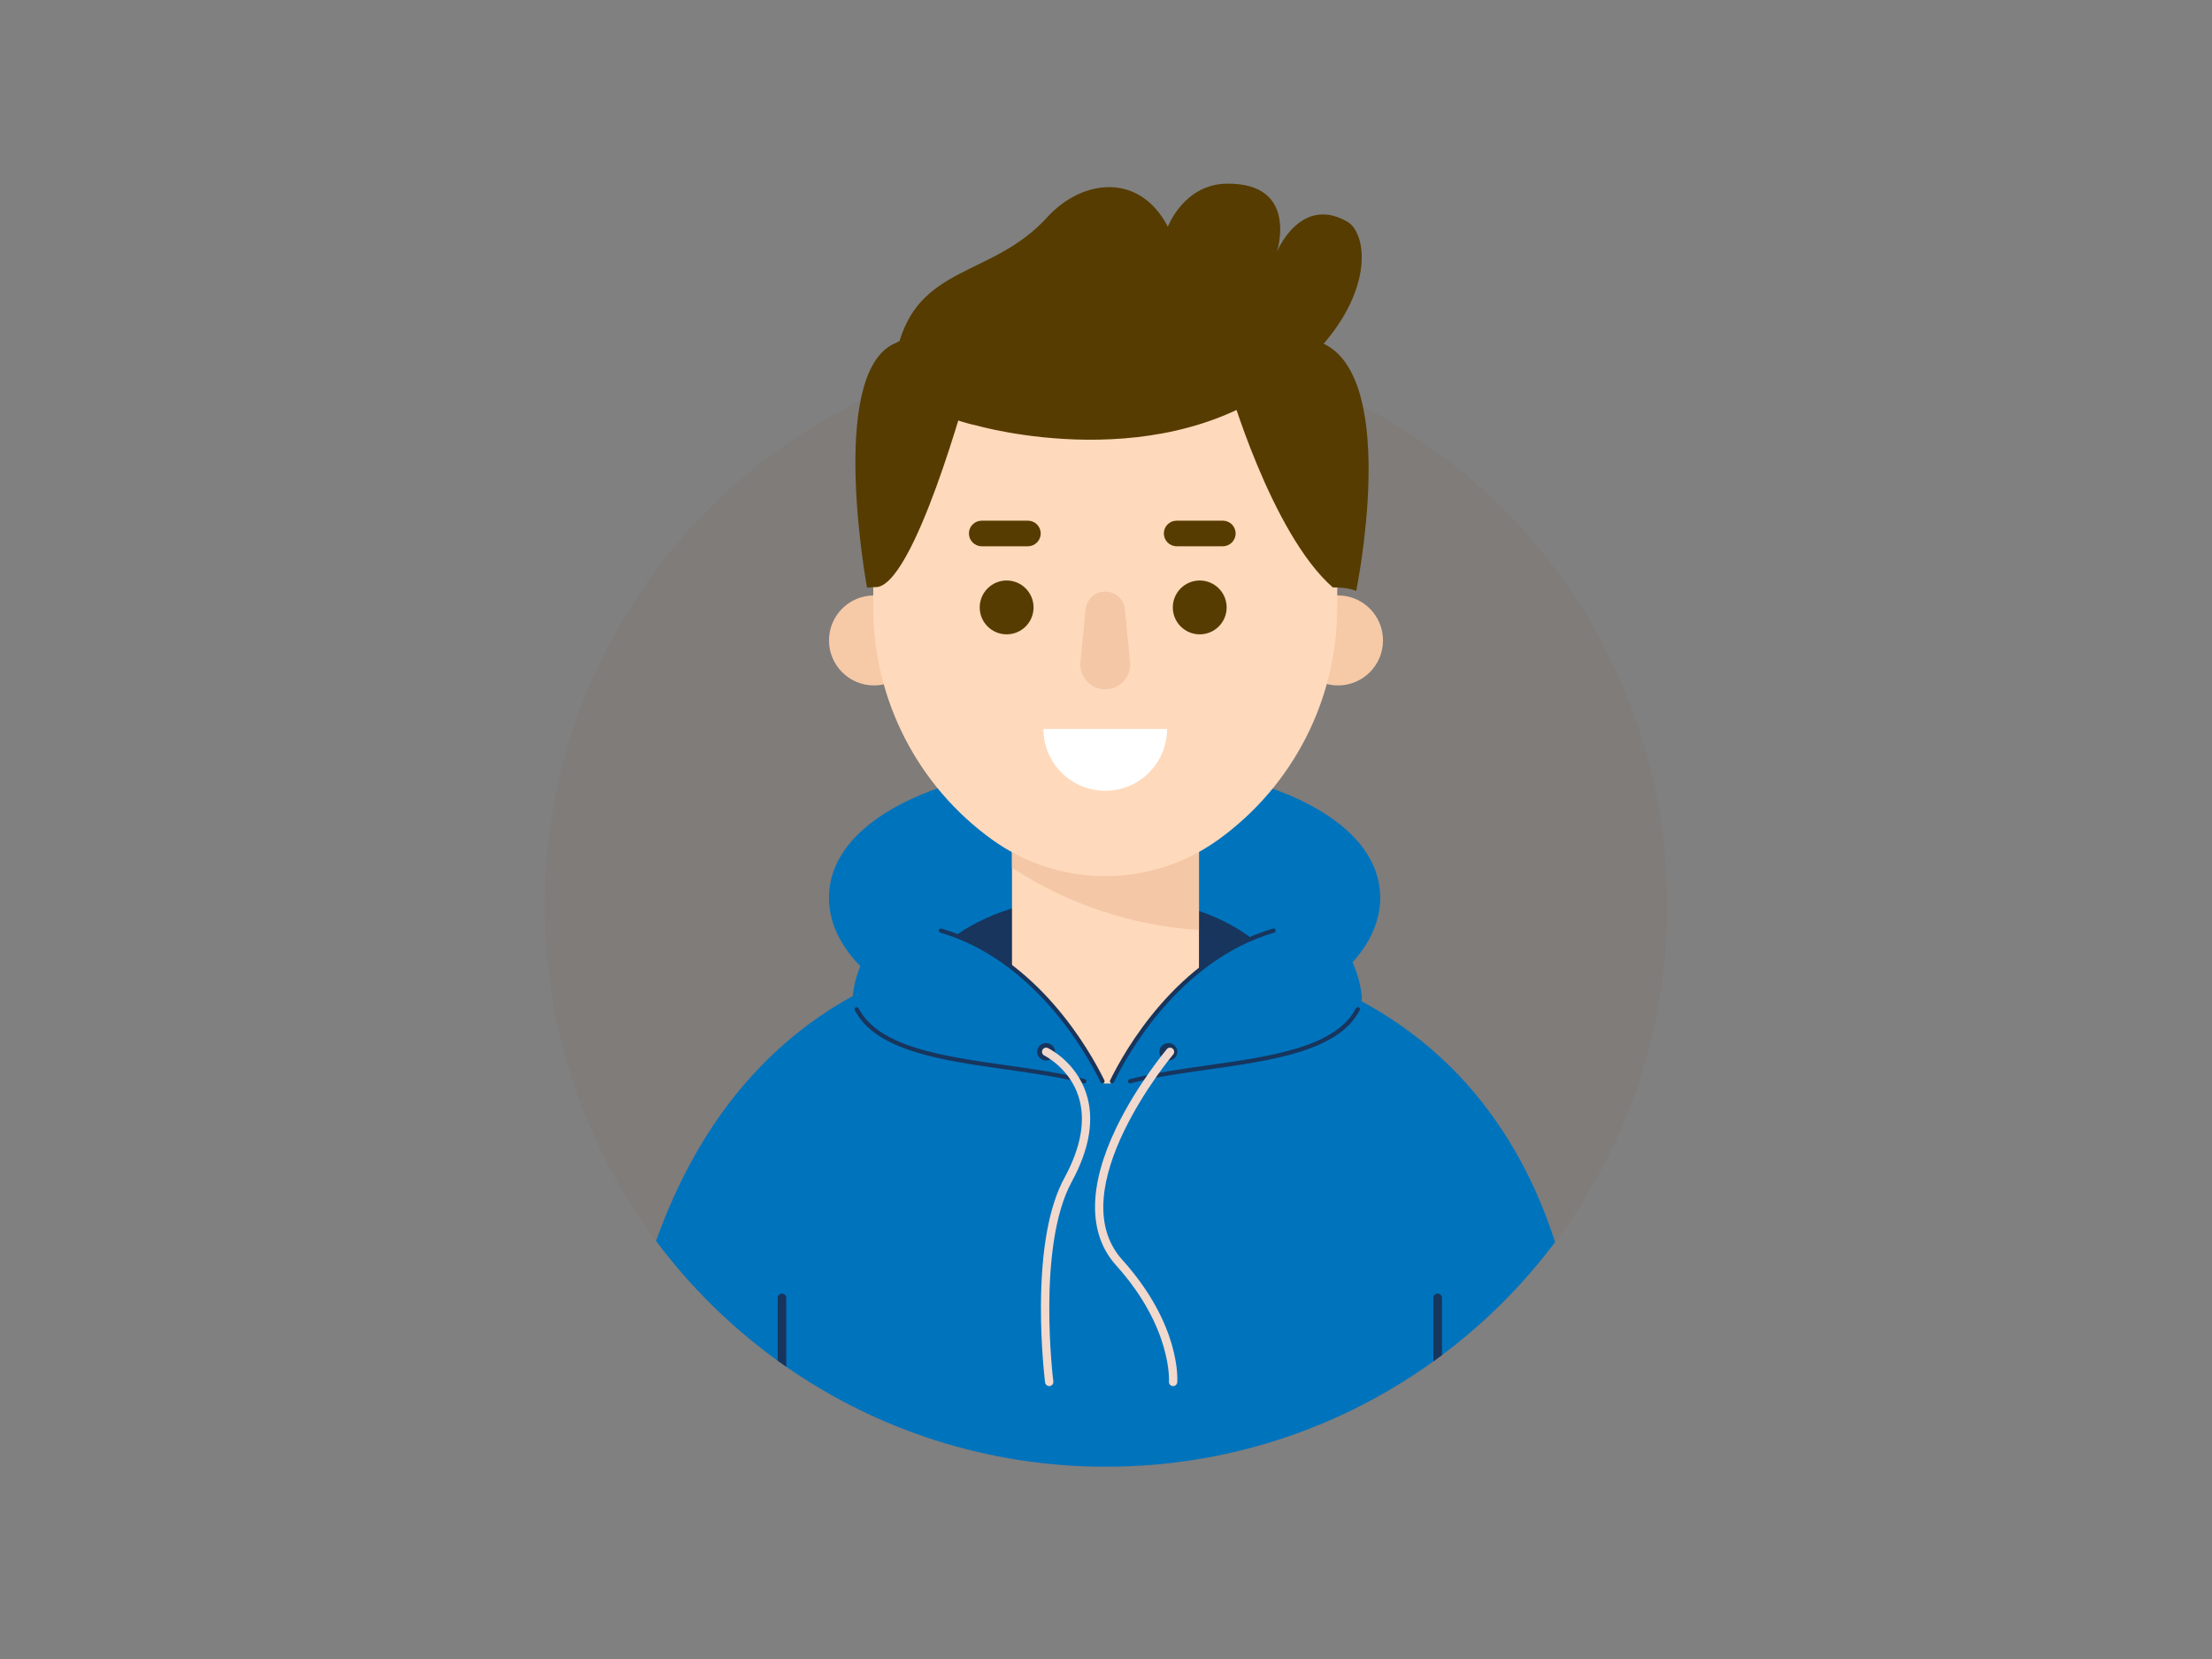 <svg xmlns="http://www.w3.org/2000/svg" xmlns:xlink="http://www.w3.org/1999/xlink" viewBox="0 0 800 600" width="800" height="600" preserveAspectRatio="xMidYMid meet" style="width: 100%; height: 100%; transform: translate3d(0px, 0px, 0px); content-visibility: visible;">
<rect x="0" y="0" width="800" height="600" fill="#808080" stroke="none"/>
<defs>
<clipPath id="__lottie_element_1780"><rect width="800" height="600" x="0" y="0">
</rect>
</clipPath>
<clipPath id="__lottie_element_1788">
<path fill="#ffffff" clip-rule="nonzero" d=" M401.123,209.5 C401.123,209.5 398.877,209.5 398.877,209.5 C380.719,209.5 366,222.386 366,238.281 C366,238.281 366,363.08 366,363.08 C366,378.975 380.719,391.861 398.877,391.861 C398.877,391.861 401.123,391.861 401.123,391.861 C419.281,391.861 434,378.975 434,363.08 C434,363.08 434,238.281 434,238.281 C434,222.386 419.281,209.5 401.123,209.5" fill-opacity="1"></path></clipPath></defs><g clip-path="url(#__lottie_element_1780)"><g transform="matrix(1,0,0,1,400,327.5)" opacity="0.25" style="display: block;"><g opacity="1" transform="matrix(1,0,0,1,0,0)"><path fill="rgb(124,111,102)" fill-opacity="1" d=" M202.96,0 C202.96,45.66 187.87,87.81 162.42,121.72 C150.8,137.21 137.01,150.98 121.51,162.58 C120.48,163.34 119.45,164.1 118.41,164.85 C85.08,188.83 44.19,202.96 0,202.96 C-42.97,202.96 -82.83,189.6 -115.64,166.81 C-116.68,166.09 -117.71,165.36 -118.74,164.61 C-135.51,152.5 -150.35,137.89 -162.72,121.32 C-187.99,87.48 -202.96,45.48 -202.96,0 C-202.96,-112.09 -112.09,-202.96 0,-202.96 C112.09,-202.96 202.96,-112.09 202.96,0z"></path></g></g><g transform="matrix(1,0,0,1,0,0)" opacity="1" style="display: block;"><g opacity="1" transform="matrix(1,0,0,1,399.492,326.962)"><path fill="rgb(0,115,189)" fill-opacity="1" d=" M99.676,-2.282 C99.676,27.183 55.049,51.068 0,51.068 C-55.049,51.068 -99.676,27.183 -99.676,-2.282 C-99.676,-31.746 -55.049,-51.068 0,-51.068 C55.049,-51.068 99.676,-31.746 99.676,-2.282z"></path></g><g opacity="1" transform="matrix(1,0,0,1,398.445,370.774)"><path fill="rgb(23,53,93)" fill-opacity="1" d=" M70.02,-2.095 C70.02,24.951 38.671,46.877 0,46.877 C-38.671,46.877 -70.02,24.951 -70.02,-2.095 C-70.02,-29.141 -38.671,-46.877 0,-46.877 C38.671,-46.877 70.02,-29.141 70.02,-2.095z"></path></g><g opacity="1" transform="matrix(1,0,0,1,399.85,439.14)"><path fill="rgb(0,115,189)" fill-opacity="1" d=" M162.57,10.08 C150.95,25.57 137.16,39.34 121.66,50.94 C120.63,51.7 119.6,52.46 118.56,53.21 C85.23,77.19 44.34,91.32 0.15,91.32 C-42.82,91.32 -82.68,77.96 -115.49,55.17 C-116.53,54.45 -117.56,53.72 -118.59,52.97 C-135.36,40.86 -150.2,26.25 -162.57,9.68 C-147.96,-31.44 -118.91,-74.46 -61.32,-91.32 C-61.32,-91.32 -44.12,-69.9 -44.12,-69.9 C-44.12,-69.9 45.2,-69.9 45.2,-69.9 C45.2,-69.9 64.63,-88.8 64.63,-88.8 C122.47,-70.4 149.88,-29.25 162.57,10.08z"></path></g><g opacity="1" transform="matrix(1,0,0,1,282.81,481.08)"><path fill="rgb(23,53,93)" fill-opacity="1" d=" M1.55,-11.68 C1.55,-11.68 1.55,13.23 1.55,13.23 C0.51,12.51 -0.52,11.78 -1.55,11.03 C-1.55,11.03 -1.55,-11.68 -1.55,-11.68 C-1.55,-12.54 -0.86,-13.23 0,-13.23 C0.85,-13.23 1.55,-12.54 1.55,-11.68z"></path></g><g opacity="1" transform="matrix(1,0,0,1,519.96,480.1)"><path fill="rgb(23,53,93)" fill-opacity="1" d=" M1.55,-10.7 C1.55,-10.7 1.55,9.98 1.55,9.98 C0.52,10.74 -0.51,11.5 -1.55,12.25 C-1.55,12.25 -1.55,-10.7 -1.55,-10.7 C-1.55,-11.56 -0.86,-12.25 0,-12.25 C0.85,-12.25 1.55,-11.56 1.55,-10.7z"></path></g></g><g clip-path="url(#__lottie_element_1788)" transform="matrix(1,0,0,1,0,0)" opacity="1" style="display: block;"><g opacity="1" transform="matrix(1,0,0,1,399.728,301.132)"><path fill="rgb(255,217,187)" fill-opacity="1" d=" M0,90.792 C0,90.792 0,90.792 0,90.792 C-18.723,90.792 -33.9,75.614 -33.9,56.891 C-33.9,56.891 -33.9,-56.891 -33.9,-56.891 C-33.9,-75.614 -18.723,-90.792 0,-90.792 C0,-90.792 0,-90.792 0,-90.792 C18.723,-90.792 33.9,-75.614 33.9,-56.891 C33.9,-56.891 33.9,56.891 33.9,56.891 C33.9,75.614 18.723,90.792 0,90.792z"></path></g><g opacity="1" transform="matrix(1,0,0,1,399.728,273.343)"><path fill="rgb(244,199,166)" fill-opacity="1" d=" M33.898,-29.108 C33.898,-29.108 33.898,63.005 33.898,63.005 C8.974,61.412 -14.194,53.311 -33.898,40.356 C-33.898,40.356 -33.898,-29.108 -33.898,-29.108 C-33.898,-47.826 -18.718,-63.005 0,-63.005 C9.365,-63.005 17.846,-59.214 23.976,-53.071 C30.106,-46.941 33.898,-38.474 33.898,-29.108z"></path></g></g><g transform="matrix(1,0,0,1,0,0)" opacity="1" style="display: block;"><g opacity="1" transform="matrix(1,0,0,1,354.095,365.003)"><path fill="rgb(0,115,189)" fill-opacity="1" d=" M-13.796,-28.44 C26.575,-16.569 45.75,28.44 45.75,28.44 C16.511,17.458 -38.019,23 -45.75,-3.754 C-45.75,-3.754 -45.489,-14.595 -37.999,-24.131"></path></g><g opacity="1" transform="matrix(1,0,0,1,351.016,378.029)"><path fill="rgb(23,53,93)" fill-opacity="1" d=" M41.18,13.782 C41.116,13.782 41.052,13.776 40.988,13.758 C32.518,11.543 22.538,10.129 12.888,8.765 C-10.278,5.488 -34.233,2.1 -41.856,-12.675 C-42.048,-13.047 -41.901,-13.506 -41.527,-13.697 C-41.16,-13.888 -40.699,-13.746 -40.503,-13.371 C-33.241,0.705 -9.682,4.036 13.101,7.258 C22.794,8.632 32.817,10.048 41.372,12.287 C41.779,12.393 42.021,12.807 41.915,13.216 C41.826,13.558 41.517,13.782 41.18,13.782z"></path></g><g opacity="1" transform="matrix(1,0,0,1,369.515,363.808)">
<path fill="rgb(23,53,93)" fill-opacity="1" d=" M29.217,28.003 C28.936,28.003 28.665,27.846 28.533,27.577 C23.583,17.432 4.773,-16.459 -29.432,-26.516 C-29.834,-26.634 -30.064,-27.059 -29.946,-27.461 C-29.828,-27.86 -29.401,-28.087 -29.002,-27.975 C5.799,-17.742 24.88,16.624 29.9,26.911 C30.083,27.289 29.927,27.743 29.549,27.928 C29.441,27.979 29.329,28.003 29.217,28.003z"></path></g><g opacity="1" transform="matrix(1,0,0,1,378.347,380.399)"><path fill="rgb(23,53,93)" fill-opacity="1" d=" M3.251,0 C3.251,1.741 1.796,3.153 0,3.153 C-1.795,3.153 -3.251,1.741 -3.251,0 C-3.251,-1.741 -1.795,-3.153 0,-3.153 C1.796,-3.153 3.251,-1.741 3.251,0z"></path></g><g opacity="1" transform="matrix(1,0,0,1,446.809,365.003)"><path fill="rgb(0,115,189)" fill-opacity="1" d=" M13.796,-28.44 C-26.575,-16.569 -45.75,28.44 -45.75,28.44 C-16.511,17.458 38.018,23 45.75,-3.754 C45.75,-3.754 45.489,-14.595 37.999,-24.131"></path></g><g opacity="1" transform="matrix(1,0,0,1,449.888,378.03)"><path fill="rgb(23,53,93)" fill-opacity="1" d=" M-41.181,13.781 C-41.518,13.781 -41.827,13.557 -41.916,13.215 C-42.022,12.806 -41.78,12.393 -41.373,12.287 C-32.818,10.048 -22.795,8.632 -13.102,7.258 C9.681,4.036 33.241,0.705 40.504,-13.371 C40.699,-13.746 41.164,-13.886 41.528,-13.698 C41.902,-13.507 42.048,-13.048 41.856,-12.676 C34.231,2.099 10.277,5.488 -12.889,8.765 C-22.54,10.129 -32.519,11.542 -40.989,13.757 C-41.053,13.775 -41.117,13.781 -41.181,13.781z"></path></g><g opacity="1" transform="matrix(1,0,0,1,431.388,363.807)"><path fill="rgb(23,53,93)" fill-opacity="1" d=" M-29.217,28.004 C-29.329,28.004 -29.441,27.979 -29.549,27.928 C-29.927,27.743 -30.084,27.29 -29.901,26.912 C-24.881,16.625 -5.8,-17.741 29.002,-27.974 C29.415,-28.089 29.829,-27.859 29.946,-27.46 C30.064,-27.058 29.834,-26.634 29.432,-26.516 C-4.773,-16.459 -23.583,17.432 -28.533,27.577 C-28.664,27.846 -28.935,28.004 -29.217,28.004z"></path></g><g opacity="1" transform="matrix(1,0,0,1,422.557,380.399)"><path fill="rgb(23,53,93)" fill-opacity="1" d=" M-3.251,0 C-3.251,1.741 -1.796,3.153 0,3.153 C1.795,3.153 3.251,1.741 3.251,0 C3.251,-1.741 1.795,-3.153 0,-3.153 C-1.796,-3.153 -3.251,-1.741 -3.251,0z"></path></g><g opacity="1" transform="matrix(1,0,0,1,385.376,440.099)"><path fill="rgb(241,217,206)" fill-opacity="1" d=" M-5.917,61.2 C-6.661,61.2 -7.306,60.647 -7.403,59.889 C-7.419,59.766 -8.978,47.354 -8.908,32.163 C-8.812,11.649 -5.953,-3.921 -0.407,-14.117 C5.655,-25.264 7.364,-35.175 4.672,-43.57 C1.373,-53.855 -7.592,-58.306 -7.682,-58.35 C-8.426,-58.711 -8.738,-59.608 -8.379,-60.352 C-8.019,-61.098 -7.124,-61.409 -6.38,-61.052 C-5.966,-60.854 3.795,-56.05 7.512,-44.536 C10.489,-35.319 8.709,-24.603 2.227,-12.684 C-10.476,10.673 -4.489,59.025 -4.427,59.511 C-4.323,60.332 -4.904,61.083 -5.726,61.188 C-5.79,61.196 -5.854,61.2 -5.917,61.2z"></path></g><g opacity="1" transform="matrix(1,0,0,1,410.915,440.098)"><path fill="rgb(241,217,206)" fill-opacity="1" d=" M13.353,61.201 C13.314,61.201 13.274,61.2 13.235,61.196 C12.409,61.133 11.792,60.41 11.856,59.584 C11.87,59.395 13.039,40.067 -7.247,17.548 C-17.431,6.244 -17.426,-10.939 -7.235,-32.146 C0.331,-47.892 10.987,-60.544 11.093,-60.67 C11.627,-61.303 12.572,-61.38 13.207,-60.844 C13.839,-60.309 13.917,-59.362 13.382,-58.73 C12.969,-58.242 -27.695,-9.631 -5.019,15.54 C16.195,39.088 14.912,58.982 14.847,59.817 C14.786,60.603 14.128,61.201 13.353,61.201z"></path></g></g><g transform="matrix(1,0,0,1,0,0)" opacity="1" style="display: block;"><g opacity="1" transform="matrix(1,0,0,1,483.904,231.62)"><path fill="rgb(246,201,167)" fill-opacity="1" d=" M16.28,0 C16.28,8.991 8.991,16.28 0,16.28 C-8.991,16.28 -16.28,8.991 -16.28,0 C-16.28,-8.991 -8.991,-16.28 0,-16.28 C8.991,-16.28 16.28,-8.991 16.28,0z"></path></g><g opacity="1" transform="matrix(1,0,0,1,316.096,231.62)"><path fill="rgb(246,201,167)" fill-opacity="1" d=" M16.28,0 C16.28,8.991 8.991,16.28 0,16.28 C-8.991,16.28 -16.28,8.991 -16.28,0 C-16.28,-8.991 -8.991,-16.28 0,-16.28 C8.991,-16.28 16.28,-8.991 16.28,0z"></path></g></g><g transform="matrix(1,0,0,1,399.728,206.395)" opacity="1" style="display: block;"><g opacity="1" transform="matrix(1,0,0,1,0,0)"><path fill="rgb(255,217,187)" fill-opacity="1" d=" M40.814,97.341 C40.814,97.341 40.814,97.341 40.814,97.341 C16.426,114.866 -16.426,114.866 -40.814,97.341 C-40.814,97.341 -40.814,97.341 -40.814,97.341 C-67.866,77.901 -83.904,46.627 -83.904,13.315 C-83.904,13.315 -83.904,-26.582 -83.904,-26.582 C-83.904,-72.921 -46.339,-110.486 0,-110.486 C0,-110.486 0,-110.486 0,-110.486 C46.339,-110.486 83.904,-72.921 83.904,-26.582 C83.904,-26.582 83.904,13.315 83.904,13.315 C83.904,46.627 67.866,77.901 40.814,97.341z"></path></g></g><g transform="matrix(0.75,0,0,0.75,399.728,274.817)" opacity="1" style="display: block;"><g opacity="1" transform="matrix(1,0,0,1,0,0)"><path fill="rgb(255,255,255)" fill-opacity="1" d=" M0,14.906 C0,14.906 0,14.906 0,14.906 C-16.465,14.906 -29.813,1.559 -29.813,-14.906 C-29.813,-14.906 29.813,-14.906 29.813,-14.906 C29.813,1.559 16.465,14.906 0,14.906z"></path></g></g><g transform="matrix(1,0,0,1,399.728,231.62)" opacity="1" style="display: block;"><g opacity="1" transform="matrix(1,0,0,1,0,0)"><path fill="rgb(244,199,166)" fill-opacity="1" d=" M0,17.67 C0,17.67 0,17.67 0,17.67 C-5.311,17.67 -9.466,13.094 -8.954,7.808 C-8.954,7.808 -7.113,-11.212 -7.113,-11.212 C-6.758,-14.875 -3.68,-17.67 0,-17.67 C0,-17.67 0,-17.67 0,-17.67 C3.68,-17.67 6.758,-14.875 7.113,-11.212 C7.113,-11.212 8.954,7.808 8.954,7.808 C9.466,13.094 5.311,17.67 0,17.67z"></path></g></g><g transform="matrix(1,0,0,1,-0.001,0)" opacity="1" style="display: block;"><g opacity="1" transform="matrix(1,0,0,1,364.065,219.683)"><path fill="rgb(86,60,0)" fill-opacity="1" d=" M0,9.735 C0,9.735 0,9.735 0,9.735 C-5.377,9.735 -9.735,5.377 -9.735,0 C-9.735,0 -9.735,0 -9.735,0 C-9.735,-5.377 -5.377,-9.735 0,-9.735 C0,-9.735 0,-9.735 0,-9.735 C5.377,-9.735 9.735,-5.377 9.735,0 C9.735,0 9.735,0 9.735,0 C9.735,5.377 5.377,9.735 0,9.735z"></path></g><g opacity="1" transform="matrix(1,0,0,1,433.9,219.683)"><path fill="rgb(86,60,0)" fill-opacity="1" d=" M0,9.735 C0,9.735 0,9.735 0,9.735 C-5.377,9.735 -9.735,5.377 -9.735,0 C-9.735,0 -9.735,0 -9.735,0 C-9.735,-5.377 -5.377,-9.735 0,-9.735 C0,-9.735 0,-9.735 0,-9.735 C5.377,-9.735 9.735,-5.377 9.735,0 C9.735,0 9.735,0 9.735,0 C9.735,5.377 5.377,9.735 0,9.735z"></path></g></g><g transform="matrix(1,0,0,1,0,0)" opacity="1" style="display: block;"><g opacity="1" transform="matrix(1,0,0,1,363.405,192.933)"><path fill="rgb(86,60,0)" fill-opacity="1" d=" M8.357,4.624 C8.357,4.624 -8.357,4.624 -8.357,4.624 C-10.911,4.624 -12.98,2.554 -12.98,0 C-12.98,0 -12.98,0 -12.98,0 C-12.98,-2.554 -10.911,-4.624 -8.357,-4.624 C-8.357,-4.624 8.357,-4.624 8.357,-4.624 C10.911,-4.624 12.98,-2.554 12.98,0 C12.98,0 12.98,0 12.98,0 C12.98,2.554 10.911,4.624 8.357,4.624z"></path></g><g opacity="1" transform="matrix(1,0,0,1,433.9,192.933)"><path fill="rgb(86,60,0)" fill-opacity="1" d=" M8.357,4.624 C8.357,4.624 -8.357,4.624 -8.357,4.624 C-10.911,4.624 -12.98,2.554 -12.98,0 C-12.98,0 -12.98,0 -12.98,0 C-12.98,-2.554 -10.911,-4.624 -8.357,-4.624 C-8.357,-4.624 8.357,-4.624 8.357,-4.624 C10.911,-4.624 12.98,-2.554 12.98,0 C12.98,0 12.98,0 12.98,0 C12.98,2.554 10.911,4.624 8.357,4.624z"></path></g></g><g transform="matrix(1,0,0,1,0,0)" opacity="1" style="display: block;"><g opacity="1" transform="matrix(1,0,0,1,329.895,166.958)"><path fill="rgb(86,60,0)" fill-opacity="1" d=" M-16.315,45.575 C-16.315,45.575 -30.42,-30.382 -7.021,-42.418 C16.378,-54.454 20.53,-28.194 20.53,-28.194 C20.53,-28.194 0.528,46.389 -13.485,45.381 C-14.865,45.381 -16.315,45.575 -16.315,45.575z"></path></g><g opacity="1" transform="matrix(1,0,0,1,469.583,167.225)"><path fill="rgb(86,60,0)" fill-opacity="1" d=" M20.902,46.501 C20.902,46.501 36.469,-28.893 9.621,-42.684 C-17.227,-56.475 -25.39,-28.46 -25.39,-28.46 C-25.39,-28.46 -9.955,25.609 12.443,45.224 C18.208,45.116 20.902,46.501 20.902,46.501z"></path></g><g opacity="1" transform="matrix(0.999,-0.038,0.038,0.999,408.309,113.004)"><path fill="rgb(86,60,0)" fill-opacity="1" d=" M-56.665,38.759 C-56.665,38.759 10.903,61.169 58,24.825 C89.91,0.201 87.767,-25.021 80.191,-29.796 C63.634,-40.232 54.323,-19.927 54.323,-19.927 C54.323,-19.927 63.401,-44.56 37.109,-45.209 C21.573,-45.592 15.215,-30.419 15.215,-30.419 C15.215,-30.419 13.992,-33.515 11.138,-37.041 C0.687,-49.951 -16.704,-47.272 -28.28,-35.495 C-49.08,-14.335 -75.802,-20.448 -84.253,10.151 C-90.033,31.079 -56.665,38.759 -56.665,38.759z"></path></g></g></g></svg>
